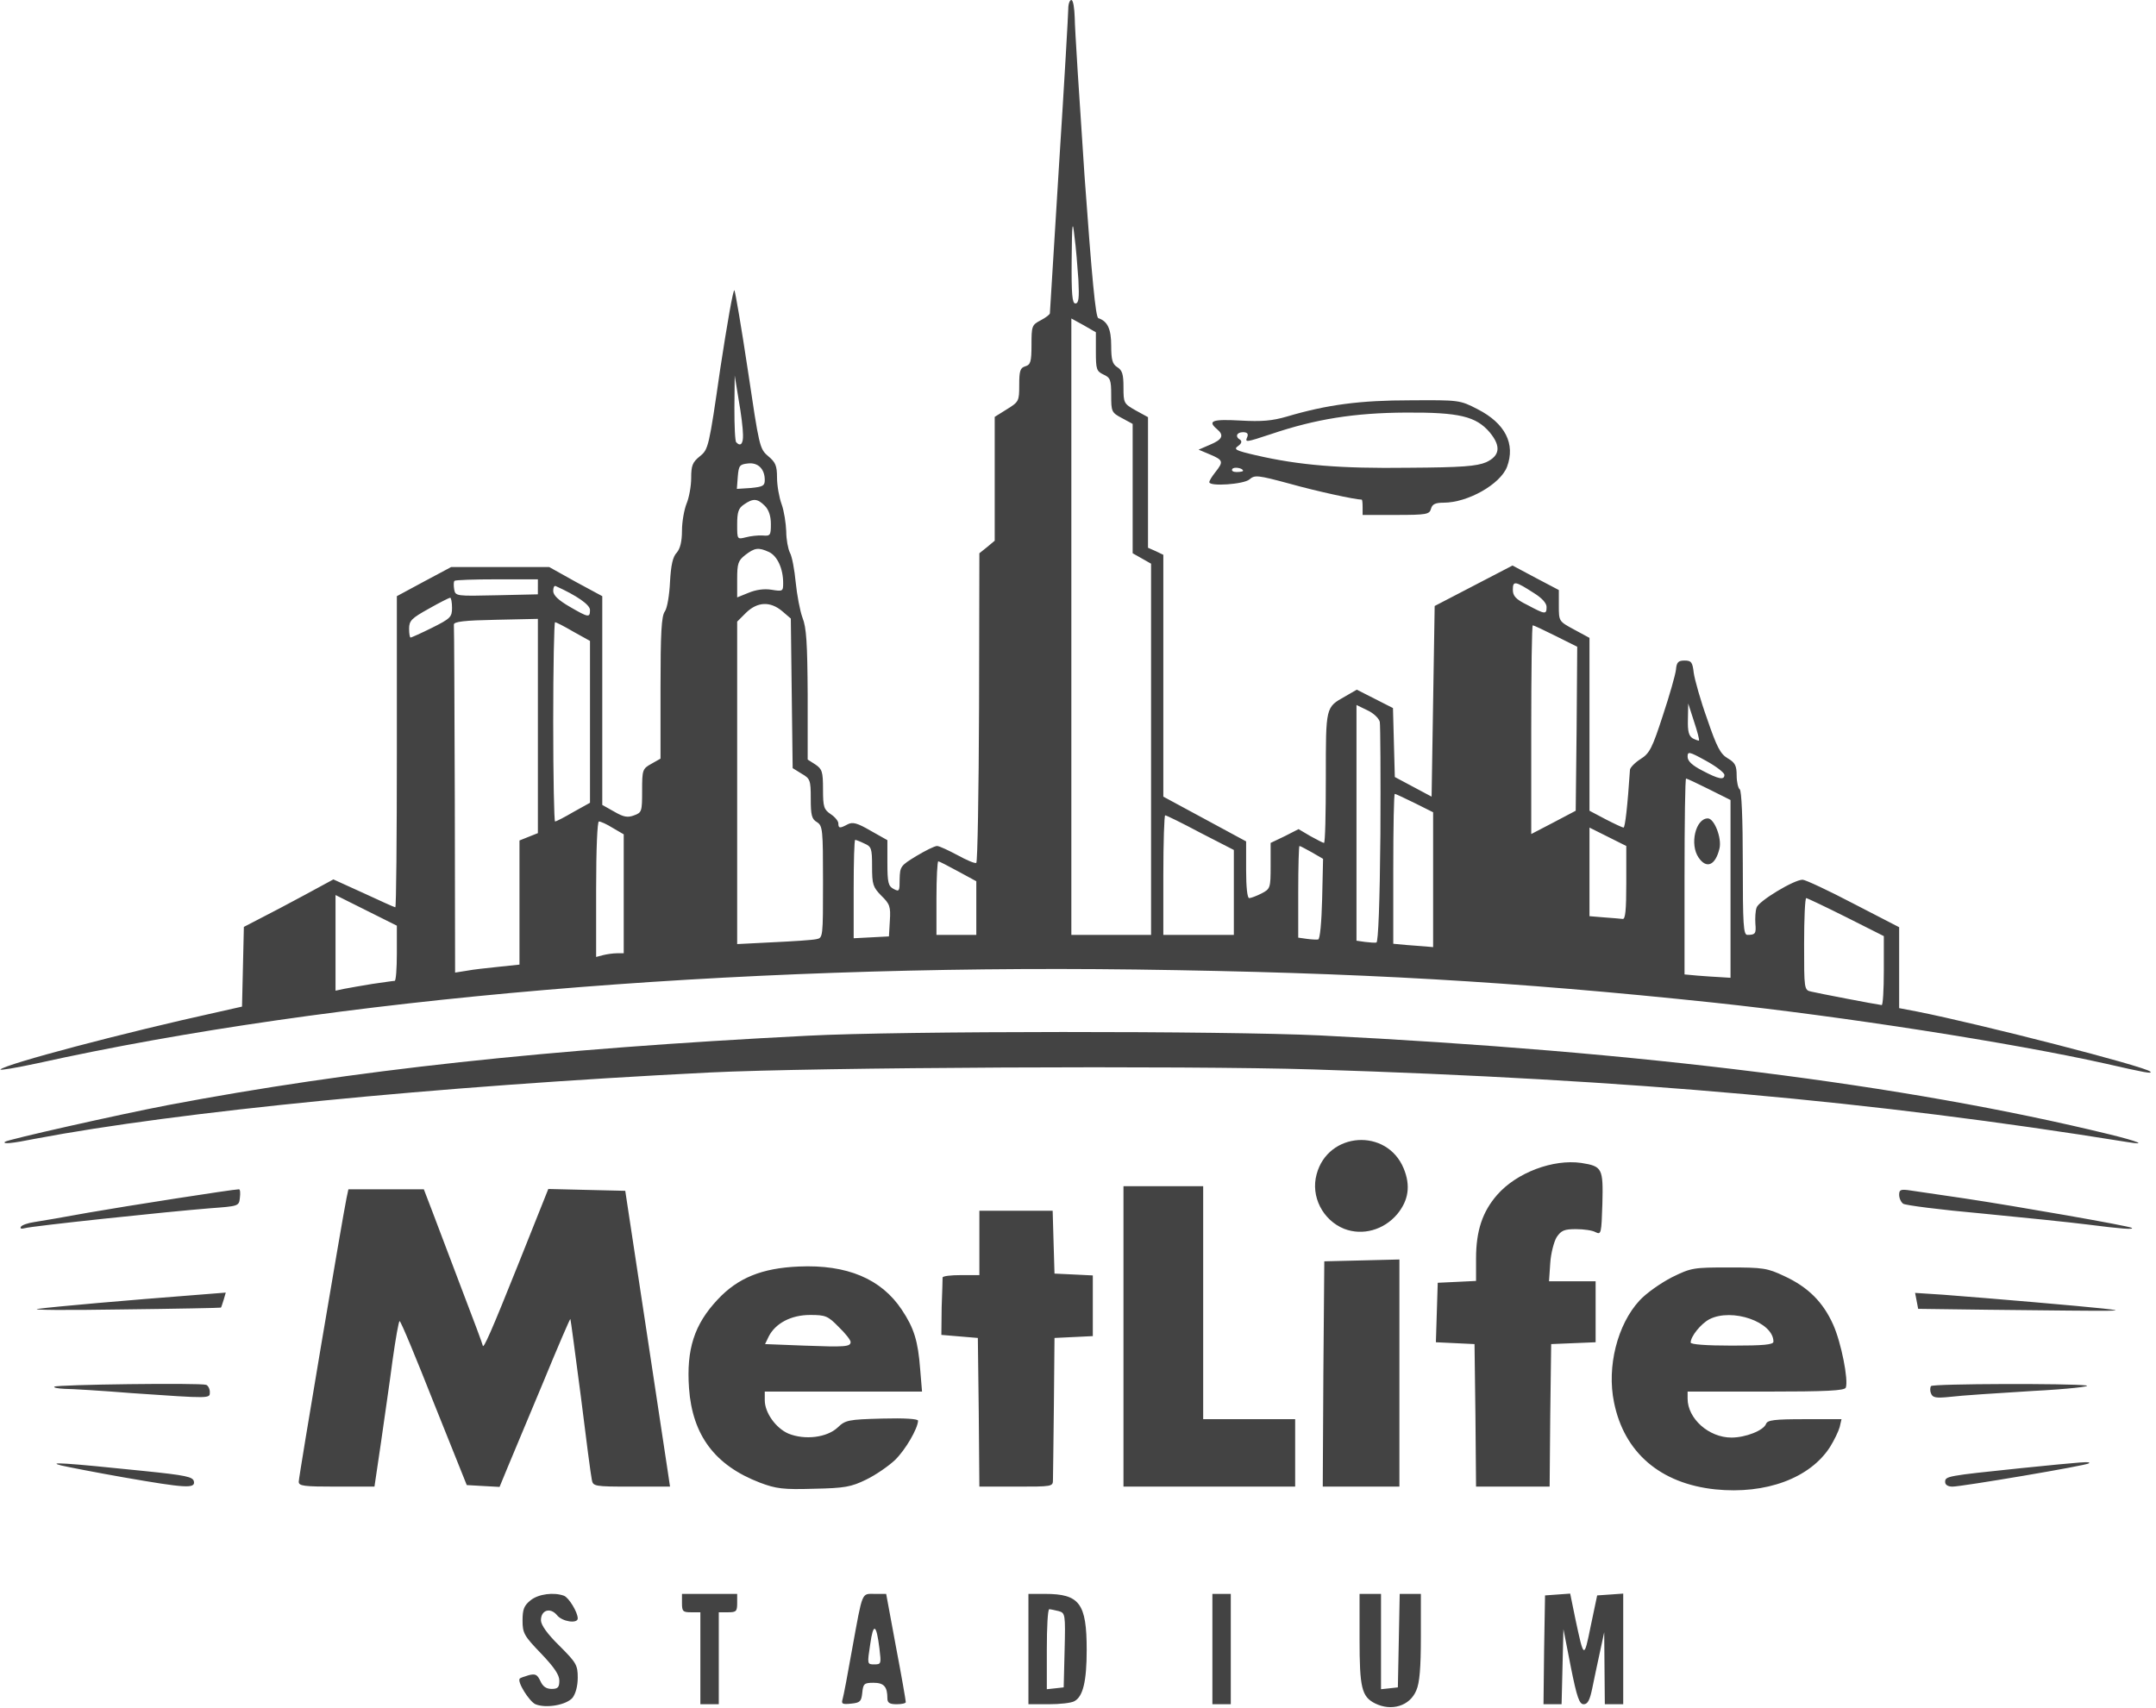 <?xml version="1.0" encoding="UTF-8"?>
<svg width="130px" height="103px" viewBox="0 0 130 103" version="1.1" xmlns="http://www.w3.org/2000/svg" xmlns:xlink="http://www.w3.org/1999/xlink">
    <!-- Generator: Sketch 61.2 (89653) - https://sketch.com -->
    <title>MetLife Stadium Logo</title>
    <desc>Created with Sketch.</desc>
    <g id="Welcome" stroke="none" stroke-width="1" fill="none" fill-rule="evenodd">
        <g id="About" transform="translate(-295, -3448)" fill="#434343" fill-rule="nonzero">
            <g id="MetLife-Stadium-Logo" transform="translate(295, 3448)">
                <path d="M32.285,102.785 C31.915,102.619 31.157,101.417 31.342,101.233 C31.379,101.196 31.638,101.103 31.896,101.029 C32.285,100.937 32.395,100.992 32.58,101.38 C32.728,101.713 32.932,101.861 33.264,101.861 C33.634,101.861 33.726,101.768 33.726,101.362 C33.726,101.011 33.412,100.549 32.617,99.717 C31.601,98.663 31.508,98.496 31.508,97.739 C31.508,97.055 31.601,96.833 31.989,96.518 C32.47,96.13 33.394,96.019 34.004,96.241 C34.3,96.352 34.836,97.239 34.836,97.609 C34.836,97.942 33.893,97.812 33.579,97.406 C33.172,96.925 32.617,97.11 32.617,97.72 C32.617,97.997 32.987,98.533 33.726,99.254 C34.743,100.271 34.836,100.419 34.836,101.177 C34.836,101.694 34.706,102.157 34.521,102.397 C34.133,102.841 32.913,103.044 32.285,102.785 Z M82.901,102.73 C82.106,102.323 81.977,101.787 81.977,98.866 L81.977,96.13 L83.271,96.13 L83.271,101.879 L83.788,101.824 L84.287,101.768 L84.343,98.958 L84.398,96.13 L85.674,96.13 L85.674,98.718 C85.674,100.567 85.6,101.51 85.397,101.953 C85.008,102.896 83.899,103.229 82.901,102.73 L82.901,102.73 Z M42.23,100.012 L42.23,97.239 L41.676,97.239 C41.177,97.239 41.121,97.184 41.121,96.685 L41.121,96.13 L44.449,96.13 L44.449,96.685 C44.449,97.184 44.393,97.239 43.894,97.239 L43.34,97.239 L43.34,102.785 L42.23,102.785 L42.23,100.012 Z M50.808,102.471 C50.864,102.286 51.122,100.937 51.381,99.458 C52.029,95.908 51.936,96.13 52.749,96.13 L53.433,96.13 L54.025,99.328 C54.358,101.066 54.616,102.564 54.616,102.656 C54.616,102.73 54.376,102.785 54.062,102.785 C53.636,102.785 53.507,102.693 53.507,102.434 C53.507,101.732 53.304,101.491 52.675,101.491 C52.102,101.491 52.047,101.547 51.991,102.101 C51.936,102.619 51.862,102.693 51.326,102.748 C50.79,102.804 50.716,102.767 50.808,102.471 L50.808,102.471 Z M53.027,99.421 C52.842,97.923 52.657,97.849 52.472,99.162 C52.287,100.364 52.287,100.382 52.713,100.382 C53.138,100.382 53.138,100.345 53.027,99.421 Z M62.011,99.458 L62.011,96.13 L63.009,96.13 C65.098,96.13 65.524,96.703 65.524,99.513 C65.524,101.399 65.302,102.323 64.784,102.6 C64.599,102.711 63.897,102.785 63.231,102.785 L62.011,102.785 L62.011,99.458 Z M64.192,99.532 C64.248,97.332 64.229,97.276 63.823,97.165 C63.582,97.11 63.342,97.054 63.268,97.054 C63.176,97.054 63.12,98.145 63.12,99.476 L63.12,101.879 L63.638,101.824 L64.137,101.768 L64.192,99.532 Z M73.103,99.458 L73.103,96.13 L74.212,96.13 L74.212,102.785 L73.103,102.785 L73.103,99.458 Z M93.105,99.513 L93.161,96.222 L93.919,96.167 L94.677,96.112 L94.991,97.646 C95.509,100.068 95.509,100.068 95.915,98.071 L96.304,96.222 L97.099,96.167 L97.875,96.112 L97.875,102.785 L96.766,102.785 L96.747,100.622 L96.729,98.441 L96.47,99.642 C96.322,100.308 96.119,101.288 96.008,101.824 C95.86,102.545 95.731,102.785 95.49,102.785 C95.231,102.785 95.083,102.379 94.714,100.53 L94.27,98.256 L94.214,100.53 L94.159,102.785 L93.068,102.785 L93.105,99.513 Z M103.421,89.826 C100.112,89.475 97.93,87.608 97.32,84.576 C96.877,82.432 97.524,79.881 98.855,78.439 C99.261,77.995 100.13,77.385 100.814,77.033 C101.979,76.46 102.108,76.442 104.253,76.442 C106.305,76.442 106.564,76.479 107.581,76.96 C109.023,77.625 109.928,78.531 110.538,79.899 C111.019,80.971 111.463,83.226 111.296,83.689 C111.222,83.873 110.15,83.929 106.471,83.929 L101.757,83.929 L101.757,84.354 C101.757,85.556 103.033,86.702 104.401,86.702 C105.251,86.702 106.342,86.277 106.49,85.87 C106.582,85.648 106.989,85.593 108.819,85.593 L111.037,85.593 L110.926,86.074 C110.853,86.332 110.594,86.868 110.353,87.256 C109.152,89.142 106.49,90.14 103.421,89.826 L103.421,89.826 Z M106.933,80.916 C106.933,79.733 104.438,78.864 103.07,79.566 C102.552,79.843 101.942,80.601 101.942,80.971 C101.942,81.082 102.848,81.156 104.438,81.156 C106.342,81.156 106.933,81.1 106.933,80.916 Z M45.817,89.419 C43.118,88.384 41.75,86.573 41.546,83.726 C41.38,81.378 41.861,79.88 43.266,78.383 C44.486,77.07 45.946,76.479 48.165,76.386 C51.067,76.257 53.138,77.126 54.376,78.993 C55.116,80.102 55.356,80.879 55.485,82.598 L55.596,83.929 L46.113,83.929 L46.113,84.447 C46.113,85.205 46.778,86.129 47.536,86.462 C48.534,86.868 49.865,86.702 50.512,86.092 C50.975,85.648 51.141,85.611 53.193,85.556 C54.543,85.519 55.356,85.574 55.356,85.685 C55.337,86.166 54.598,87.441 53.969,88.052 C53.581,88.421 52.805,88.957 52.232,89.235 C51.326,89.678 50.938,89.752 49.07,89.789 C47.222,89.845 46.797,89.789 45.817,89.419 Z M51.289,80.934 C51.289,80.823 50.975,80.416 50.568,80.028 C49.921,79.363 49.773,79.307 48.849,79.307 C47.702,79.307 46.76,79.807 46.353,80.602 L46.131,81.064 L48.479,81.156 C50.956,81.248 51.289,81.23 51.289,80.934 L51.289,80.934 Z M7.476,89.105 C5.793,88.809 4.093,88.477 3.686,88.384 C2.817,88.163 3.852,88.218 8.677,88.717 C11.21,88.976 11.635,89.068 11.691,89.346 C11.783,89.789 11.192,89.752 7.476,89.105 Z M18.013,89.364 C18.013,89.068 20.657,73.392 20.897,72.245 L21.008,71.728 L25.556,71.728 L26.073,73.077 C26.351,73.798 27.146,75.906 27.83,77.717 C28.532,79.548 29.105,81.082 29.105,81.137 C29.124,81.452 29.641,80.269 31.268,76.202 L33.061,71.709 L35.39,71.765 L37.701,71.82 L38.921,79.862 C39.587,84.28 40.197,88.292 40.271,88.791 L40.4,89.66 L38.089,89.66 C35.834,89.66 35.76,89.641 35.686,89.253 C35.631,89.013 35.335,86.758 35.021,84.206 C34.688,81.674 34.411,79.566 34.392,79.548 C34.374,79.511 33.616,81.267 32.728,83.43 C31.823,85.574 30.88,87.867 30.602,88.514 L30.122,89.678 L29.124,89.623 L28.144,89.567 L26.166,84.632 C25.093,81.914 24.169,79.677 24.095,79.677 C24.04,79.677 23.855,80.731 23.67,82.043 C23.504,83.338 23.171,85.574 22.967,87.035 L22.579,89.66 L20.287,89.66 C18.309,89.66 18.013,89.623 18.013,89.364 L18.013,89.364 Z M59.016,85.186 L58.961,80.694 L57.852,80.601 L56.761,80.509 L56.779,78.845 C56.816,77.939 56.835,77.126 56.835,77.052 C56.835,76.96 57.334,76.904 57.944,76.904 L59.053,76.904 L59.053,73.022 L63.472,73.022 L63.527,74.926 L63.583,76.812 L64.747,76.867 L65.893,76.923 L65.893,80.583 L64.747,80.638 L63.583,80.694 L63.546,84.761 C63.527,86.998 63.49,89.013 63.49,89.253 C63.49,89.66 63.453,89.66 61.272,89.66 L59.053,89.66 L59.016,85.186 Z M67.742,80.601 L67.742,71.543 L72.548,71.543 L72.548,85.593 L78.094,85.593 L78.094,89.66 L67.742,89.66 L67.742,80.601 Z M79.795,82.875 L79.851,76.072 L82.124,76.017 L84.38,75.961 L84.38,89.66 L79.758,89.66 L79.795,82.875 Z M88.964,85.371 L88.909,81.064 L87.744,81.008 L86.579,80.953 L86.635,79.159 L86.691,77.366 L87.855,77.311 L89.001,77.255 L89.001,75.906 C89.001,74.223 89.39,73.077 90.277,72.06 C91.46,70.711 93.66,69.898 95.342,70.138 C96.618,70.341 96.673,70.452 96.618,72.615 C96.562,74.39 96.544,74.482 96.211,74.316 C96.026,74.205 95.49,74.131 95.028,74.131 C94.326,74.131 94.141,74.205 93.863,74.612 C93.697,74.889 93.512,75.592 93.475,76.183 L93.401,77.274 L96.211,77.274 L96.211,80.953 L94.88,81.008 L93.531,81.064 L93.475,85.371 L93.438,89.66 L89.001,89.66 L88.964,85.371 Z M117.286,89.382 C117.286,89.031 117.378,89.013 121.815,88.551 C125.679,88.162 126.085,88.125 125.956,88.255 C125.845,88.384 118.284,89.66 117.729,89.66 C117.452,89.66 117.286,89.549 117.286,89.382 Z M7.938,84.021 C6.108,83.873 4.278,83.763 3.889,83.763 C3.483,83.744 3.205,83.689 3.279,83.633 C3.409,83.504 12.079,83.393 12.43,83.522 C12.541,83.559 12.652,83.763 12.652,83.948 C12.652,84.354 12.781,84.354 7.938,84.021 Z M116.435,84.04 C116.362,83.873 116.38,83.67 116.435,83.596 C116.583,83.448 124.866,83.43 125.79,83.559 C126.141,83.615 124.699,83.781 122.555,83.892 C120.429,84.021 118.192,84.169 117.619,84.243 C116.731,84.336 116.528,84.299 116.435,84.04 Z M2.3,78.938 C3.224,78.808 7.661,78.42 11.986,78.087 L13.613,77.958 L13.484,78.401 C13.41,78.642 13.336,78.864 13.318,78.864 C13.318,78.882 10.6,78.937 7.291,78.975 C3.982,79.03 1.745,79.011 2.3,78.938 Z M119.855,78.993 L115.659,78.938 L115.567,78.457 L115.474,77.976 L117.175,78.087 C120.096,78.309 125.457,78.771 126.807,78.919 C128.267,79.086 128.378,79.086 119.855,78.993 L119.855,78.993 Z M81.052,74.113 C79.758,73.595 79.019,72.153 79.388,70.822 C80.072,68.252 83.622,68.012 84.638,70.471 C85.064,71.506 84.934,72.393 84.25,73.225 C83.437,74.187 82.161,74.538 81.052,74.113 Z M1.264,73.983 C1.32,73.891 1.671,73.761 2.059,73.706 C2.448,73.65 3.927,73.392 5.35,73.133 C7.568,72.744 14.076,71.728 14.408,71.728 C14.482,71.728 14.501,71.949 14.464,72.245 C14.408,72.744 14.39,72.744 12.652,72.874 C10.101,73.077 1.893,73.946 1.486,74.075 C1.283,74.131 1.19,74.094 1.264,73.983 Z M125.882,73.854 C124.865,73.724 122,73.429 119.504,73.188 C117.009,72.966 114.864,72.689 114.753,72.597 C114.624,72.504 114.513,72.264 114.513,72.061 C114.513,71.746 114.605,71.709 115.215,71.802 C115.585,71.857 117.064,72.079 118.487,72.283 C121.556,72.745 128.433,73.946 128.544,74.057 C128.674,74.168 127.897,74.113 125.882,73.854 L125.882,73.854 Z" id="Shape"></path>
                <path d="M0.303,68.862 C0.432,68.733 7.18,67.217 10.064,66.662 C21.267,64.537 33.043,63.261 48.701,62.466 C54.339,62.17 73.769,62.17 79.573,62.447 C98.929,63.409 114.864,65.405 127.213,68.419 C128.951,68.844 129.505,69.084 128.285,68.881 C112.905,66.404 98.466,65.11 79.204,64.5 C71.532,64.259 49.089,64.37 42.785,64.684 C26.166,65.516 10.729,67.051 2.133,68.678 C0.673,68.973 0.137,69.01 0.303,68.862 L0.303,68.862 Z" id="Path"></path>
                <path d="M0.026,64.5 C0.358,64.167 7.402,62.3 13.114,61.043 L14.593,60.71 L14.649,58.307 L14.704,55.903 L15.665,55.404 C16.183,55.145 17.403,54.499 18.364,53.981 L20.102,53.038 L21.932,53.87 C22.93,54.332 23.781,54.72 23.836,54.72 C23.892,54.72 23.929,50.505 23.929,45.329 L23.929,35.956 L25.574,35.069 L27.201,34.2 L33.117,34.2 L34.706,35.087 L36.315,35.956 L36.315,48.546 L37.036,48.952 C37.609,49.285 37.849,49.322 38.237,49.174 C38.699,49.008 38.718,48.934 38.718,47.695 C38.718,46.438 38.737,46.364 39.273,46.068 L39.827,45.754 L39.827,41.502 C39.827,38.175 39.883,37.158 40.086,36.88 C40.234,36.677 40.363,35.882 40.4,35.087 C40.456,34.089 40.566,33.572 40.807,33.331 C41.01,33.091 41.121,32.666 41.121,32 C41.121,31.482 41.25,30.743 41.398,30.373 C41.546,30.022 41.676,29.32 41.676,28.839 C41.676,28.081 41.749,27.878 42.212,27.508 C42.711,27.101 42.748,26.972 43.432,22.221 C43.839,19.559 44.208,17.433 44.282,17.507 C44.338,17.599 44.707,19.762 45.096,22.35 C45.78,26.935 45.798,27.064 46.316,27.508 C46.759,27.877 46.852,28.081 46.852,28.802 C46.852,29.283 46.981,30.003 47.129,30.41 C47.277,30.817 47.388,31.556 47.407,32.037 C47.407,32.536 47.517,33.109 47.628,33.331 C47.758,33.553 47.906,34.366 47.979,35.124 C48.053,35.882 48.238,36.843 48.386,37.25 C48.626,37.842 48.682,38.784 48.7,41.89 L48.7,45.81 L49.163,46.106 C49.569,46.383 49.625,46.531 49.625,47.603 C49.625,48.675 49.68,48.823 50.087,49.101 C50.346,49.267 50.549,49.526 50.549,49.655 C50.549,49.97 50.641,49.97 51.122,49.711 C51.418,49.563 51.695,49.637 52.49,50.099 L53.507,50.672 L53.507,52.04 C53.507,53.223 53.562,53.445 53.877,53.611 C54.228,53.796 54.246,53.759 54.246,53.02 C54.265,52.262 54.302,52.207 55.244,51.633 C55.799,51.301 56.354,51.023 56.502,51.023 C56.631,51.023 57.186,51.282 57.74,51.578 C58.276,51.874 58.794,52.096 58.868,52.04 C58.942,51.985 59.016,47.77 59.034,42.667 L59.053,33.368 L59.515,32.998 L59.978,32.61 L59.978,25.142 L60.717,24.68 C61.438,24.236 61.456,24.18 61.456,23.219 C61.456,22.369 61.512,22.184 61.826,22.091 C62.14,21.999 62.196,21.814 62.196,20.797 C62.196,19.67 62.214,19.596 62.751,19.318 C63.065,19.152 63.305,18.967 63.305,18.893 C63.305,18.819 63.564,14.771 63.86,9.89 C64.174,5.01 64.414,0.795 64.414,0.518 C64.414,0.222 64.507,0 64.599,0 C64.71,0 64.784,0.481 64.803,1.072 C64.803,1.645 65.08,5.953 65.394,10.611 C65.838,16.767 66.06,19.134 66.226,19.189 C66.781,19.374 67.002,19.836 67.002,20.853 C67.002,21.703 67.076,21.962 67.372,22.147 C67.668,22.332 67.742,22.572 67.742,23.349 C67.742,24.31 67.76,24.347 68.481,24.754 L69.221,25.16 L69.221,33.036 L69.683,33.239 L70.145,33.461 L70.145,48.047 L72.641,49.396 L75.137,50.746 L75.137,52.465 C75.137,53.519 75.21,54.166 75.321,54.166 C75.432,54.166 75.765,54.037 76.061,53.888 C76.597,53.611 76.615,53.556 76.615,52.225 L76.615,50.838 L77.466,50.431 L78.298,50.006 L79.019,50.431 C79.425,50.653 79.777,50.838 79.832,50.838 C79.906,50.838 79.943,49.063 79.943,46.9 C79.943,42.593 79.925,42.667 81.108,42.001 L81.81,41.595 L82.901,42.149 L83.992,42.704 L84.047,44.774 L84.103,46.863 L85.212,47.455 L86.321,48.047 L86.413,42.297 L86.506,36.548 L88.853,35.328 L91.201,34.107 L92.588,34.847 L93.993,35.586 L93.993,36.529 C93.993,37.472 93.993,37.472 94.917,37.971 L95.841,38.471 L95.841,48.897 L96.821,49.415 C97.357,49.692 97.838,49.914 97.893,49.914 C97.986,49.914 98.134,48.657 98.282,46.42 C98.3,46.29 98.578,45.995 98.929,45.773 C99.465,45.44 99.631,45.107 100.26,43.166 C100.666,41.946 101.018,40.707 101.055,40.393 C101.092,39.931 101.203,39.839 101.572,39.839 C101.979,39.839 102.053,39.931 102.127,40.578 C102.183,40.985 102.534,42.242 102.94,43.37 C103.514,45.052 103.735,45.477 104.179,45.736 C104.623,45.995 104.715,46.18 104.715,46.771 C104.715,47.16 104.807,47.548 104.9,47.603 C105.011,47.677 105.085,49.359 105.085,52.058 C105.085,55.774 105.122,56.384 105.362,56.384 C105.843,56.384 105.898,56.31 105.843,55.7 C105.824,55.367 105.843,54.942 105.917,54.739 C106.028,54.351 108.172,53.057 108.69,53.057 C108.856,53.057 110.242,53.704 111.758,54.499 L114.513,55.922 L114.513,60.802 L115.585,61.006 C119.412,61.764 129.339,64.315 129.653,64.629 C129.801,64.777 129.376,64.703 126.954,64.148 C121.316,62.891 111.13,61.302 103.328,60.47 C91.238,59.194 81.995,58.658 68.481,58.473 C44.005,58.159 20.028,60.192 2.244,64.13 C0.95,64.407 -0.048,64.574 0.026,64.5 L0.026,64.5 Z M113.589,58.547 L113.589,56.458 L111.314,55.312 C110.057,54.683 108.967,54.166 108.911,54.166 C108.837,54.166 108.782,55.404 108.782,56.939 C108.782,59.656 108.782,59.712 109.207,59.804 C109.577,59.896 113.126,60.58 113.459,60.617 C113.533,60.636 113.589,59.693 113.589,58.547 Z M22.45,59.342 C23.115,59.249 23.707,59.157 23.799,59.157 C23.873,59.157 23.929,58.417 23.929,57.493 L23.929,55.829 L22.08,54.905 L20.231,53.981 L20.231,59.749 L20.749,59.638 C21.026,59.582 21.784,59.453 22.45,59.342 L22.45,59.342 Z M104.345,53.611 L104.345,48.25 L103.051,47.603 C102.349,47.252 101.72,46.956 101.665,46.956 C101.609,46.956 101.572,49.618 101.572,52.853 L101.572,58.769 L102.367,58.842 C102.792,58.879 103.421,58.916 103.754,58.935 L104.345,58.972 L104.345,53.611 Z M30.085,58.307 L31.323,58.177 L31.323,50.69 L31.878,50.468 L32.433,50.247 L32.433,37.325 L29.9,37.38 C27.996,37.417 27.349,37.491 27.367,37.676 C27.386,37.787 27.404,42.575 27.423,48.269 L27.441,58.658 L28.144,58.547 C28.513,58.473 29.382,58.381 30.085,58.307 L30.085,58.307 Z M37.202,57.493 L37.609,57.493 L37.609,50.32 L36.943,49.932 C36.592,49.71 36.222,49.544 36.111,49.544 C36.019,49.544 35.945,51.189 35.945,53.63 L35.945,57.715 L36.37,57.604 C36.592,57.549 36.962,57.493 37.202,57.493 Z M86.413,53.056 L86.413,48.989 L85.304,48.435 C84.694,48.139 84.158,47.88 84.102,47.88 C84.047,47.88 84.01,49.914 84.01,52.391 L84.01,56.92 L84.805,56.994 C85.23,57.031 85.766,57.068 86.007,57.086 L86.413,57.123 L86.413,53.056 Z M49.218,56.643 C49.625,56.569 49.625,56.532 49.625,53.186 C49.625,50.025 49.606,49.803 49.255,49.581 C48.941,49.396 48.886,49.156 48.886,48.157 C48.886,47.048 48.849,46.956 48.331,46.66 L47.795,46.327 L47.739,41.817 L47.684,37.306 L47.166,36.862 C46.445,36.252 45.669,36.289 44.985,36.955 L44.449,37.491 L44.449,56.939 L46.63,56.828 C47.813,56.772 48.978,56.698 49.218,56.643 Z M83.234,50.357 C83.252,46.808 83.234,43.739 83.197,43.536 C83.141,43.314 82.808,43 82.439,42.833 L81.792,42.519 L81.792,56.735 L82.309,56.809 C82.587,56.846 82.901,56.865 82.993,56.846 C83.104,56.828 83.197,54.48 83.234,50.357 Z M79.721,54.221 L79.777,51.799 L79.111,51.411 C78.741,51.208 78.408,51.023 78.353,51.023 C78.316,51.023 78.279,52.261 78.279,53.777 L78.279,56.55 L78.797,56.624 C79.074,56.661 79.389,56.68 79.481,56.661 C79.592,56.643 79.684,55.645 79.721,54.221 L79.721,54.221 Z M53.655,55.534 C53.711,54.683 53.655,54.517 53.138,54.018 C52.638,53.5 52.583,53.352 52.583,52.261 C52.583,51.171 52.546,51.06 52.121,50.875 C51.862,50.746 51.603,50.653 51.566,50.653 C51.511,50.653 51.474,51.984 51.474,53.611 L51.474,56.587 L52.546,56.532 L53.6,56.476 L53.655,55.534 L53.655,55.534 Z M58.868,54.776 L58.868,53.149 L57.778,52.557 C57.168,52.224 56.631,51.947 56.576,51.947 C56.521,51.947 56.465,52.945 56.465,54.166 L56.465,56.384 L58.868,56.384 L58.868,54.776 Z M69.406,45.2 L69.406,33.997 L68.851,33.682 L68.296,33.368 L68.296,25.567 L67.649,25.216 C67.021,24.883 67.002,24.827 67.002,23.829 C67.002,22.905 66.947,22.776 66.54,22.591 C66.115,22.387 66.078,22.276 66.078,21.204 L66.078,20.04 L65.339,19.614 L64.599,19.208 L64.599,56.384 L69.406,56.384 L69.406,45.2 Z M74.397,53.833 L74.397,51.263 L72.382,50.228 C71.273,49.636 70.33,49.174 70.256,49.174 C70.201,49.174 70.145,50.801 70.145,52.779 L70.145,56.384 L74.397,56.384 L74.397,53.833 Z M98.06,53.241 L98.06,51.023 L96.951,50.468 L95.841,49.914 L95.841,55.256 L96.729,55.33 C97.209,55.367 97.709,55.404 97.838,55.422 C98.004,55.46 98.06,54.905 98.06,53.241 Z M95.065,43.961 L95.102,39.007 L93.808,38.36 C93.105,38.009 92.477,37.713 92.421,37.713 C92.366,37.713 92.329,40.541 92.329,43.998 L92.329,50.302 L93.679,49.599 L95.01,48.897 L95.065,43.961 Z M34.577,48.971 L35.575,48.416 L35.575,38.655 L34.577,38.101 C34.041,37.786 33.542,37.528 33.468,37.528 C33.412,37.528 33.357,40.227 33.357,43.536 C33.357,46.845 33.412,49.544 33.468,49.544 C33.542,49.544 34.041,49.285 34.577,48.971 Z M103.976,46.734 C103.976,46.605 103.476,46.216 102.866,45.884 C101.831,45.311 101.757,45.311 101.757,45.643 C101.757,45.902 102.034,46.161 102.644,46.475 C103.624,46.993 103.976,47.067 103.976,46.734 Z M102.145,43.517 L101.794,42.427 L101.776,43.388 C101.757,44.127 101.831,44.386 102.071,44.534 C102.256,44.627 102.423,44.682 102.441,44.663 C102.478,44.627 102.349,44.127 102.145,43.517 L102.145,43.517 Z M26.055,37.86 C27.164,37.306 27.256,37.213 27.256,36.659 C27.256,36.326 27.201,36.049 27.145,36.049 C27.09,36.049 26.498,36.345 25.851,36.714 C24.816,37.288 24.668,37.435 24.668,37.916 C24.668,38.212 24.705,38.452 24.761,38.452 C24.798,38.452 25.389,38.193 26.055,37.86 Z M35.575,36.788 C35.575,36.474 34.78,35.919 33.505,35.346 C33.412,35.309 33.357,35.439 33.357,35.642 C33.357,35.901 33.671,36.197 34.337,36.585 C35.483,37.25 35.575,37.269 35.575,36.788 L35.575,36.788 Z M93.253,36.603 C93.253,36.382 92.976,36.067 92.495,35.771 C91.349,35.032 91.22,35.014 91.22,35.568 C91.22,35.938 91.386,36.141 92.107,36.492 C93.179,37.066 93.253,37.066 93.253,36.603 Z M32.433,35.383 L32.433,34.94 L29.974,34.94 C28.606,34.94 27.46,34.977 27.404,35.032 C27.349,35.087 27.349,35.309 27.386,35.55 C27.46,35.956 27.515,35.956 29.955,35.901 L32.432,35.845 L32.432,35.383 L32.433,35.383 Z M46.519,35.568 C47.203,35.679 47.222,35.661 47.222,35.161 C47.222,34.293 46.871,33.535 46.371,33.294 C45.724,32.998 45.503,33.035 44.929,33.479 C44.504,33.812 44.449,33.997 44.449,34.939 L44.449,36.03 L45.133,35.753 C45.577,35.568 46.076,35.494 46.519,35.568 L46.519,35.568 Z M45.983,32.296 C46.445,32.333 46.482,32.296 46.482,31.612 C46.482,31.113 46.353,30.743 46.113,30.503 C45.669,30.059 45.41,30.041 44.856,30.429 C44.523,30.651 44.449,30.891 44.449,31.631 C44.449,32.536 44.449,32.536 44.966,32.407 C45.244,32.333 45.687,32.278 45.983,32.296 L45.983,32.296 Z M46.113,28.95 C46.113,28.284 45.706,27.878 45.096,27.952 C44.597,28.007 44.541,28.081 44.486,28.747 L44.43,29.486 L45.281,29.431 C46.002,29.357 46.113,29.301 46.113,28.95 Z M44.8,26.214 C44.8,25.881 44.689,24.939 44.541,24.125 L44.301,22.646 L44.282,24.606 C44.282,25.678 44.319,26.62 44.394,26.676 C44.652,26.953 44.819,26.769 44.8,26.214 Z M65.024,16.878 C64.969,16.083 64.876,14.9 64.784,14.235 C64.673,13.218 64.636,13.421 64.618,15.677 C64.599,17.766 64.655,18.302 64.84,18.302 C65.043,18.302 65.08,17.987 65.024,16.878 Z" id="Shape"></path>
                <path d="M102.423,51.726 C101.868,50.93 102.238,49.359 102.977,49.359 C103.365,49.359 103.828,50.542 103.68,51.171 C103.439,52.188 102.903,52.428 102.423,51.726 Z M82.161,30.595 C82.161,30.337 82.143,30.133 82.106,30.133 C81.718,30.133 79.407,29.634 77.761,29.172 C75.839,28.654 75.654,28.636 75.34,28.913 C75.007,29.209 72.918,29.357 72.918,29.079 C72.918,28.987 73.084,28.728 73.288,28.469 C73.787,27.841 73.75,27.748 72.974,27.416 L72.271,27.12 L72.955,26.824 C73.713,26.51 73.824,26.251 73.38,25.881 C72.789,25.382 73.103,25.271 74.785,25.363 C76.079,25.437 76.708,25.382 77.595,25.123 C80.035,24.402 82.013,24.143 85.045,24.143 C87.985,24.125 88.022,24.125 89.094,24.679 C90.758,25.53 91.386,26.768 90.869,28.155 C90.462,29.208 88.502,30.318 87.042,30.318 C86.543,30.318 86.358,30.41 86.284,30.687 C86.191,31.02 86.025,31.057 84.176,31.057 L82.161,31.057 L82.161,30.595 Z M74.952,28.395 C74.952,28.229 74.397,28.137 74.305,28.284 C74.231,28.395 74.36,28.469 74.563,28.469 C74.785,28.469 74.952,28.432 74.952,28.395 Z M89.611,27.878 C90.443,27.489 90.517,26.917 89.833,26.085 C89.001,25.105 87.985,24.864 84.75,24.883 C81.662,24.902 79.333,25.271 76.652,26.177 C75.081,26.695 75.062,26.695 75.21,26.343 C75.284,26.158 75.192,26.066 74.952,26.066 C74.563,26.066 74.453,26.343 74.785,26.528 C74.896,26.621 74.859,26.75 74.656,26.898 C74.36,27.101 74.508,27.175 75.71,27.453 C78.335,28.063 80.83,28.266 84.934,28.211 C88.17,28.192 89.038,28.118 89.611,27.878 Z" id="Shape"></path>
            </g>
        </g>
    </g>
</svg>